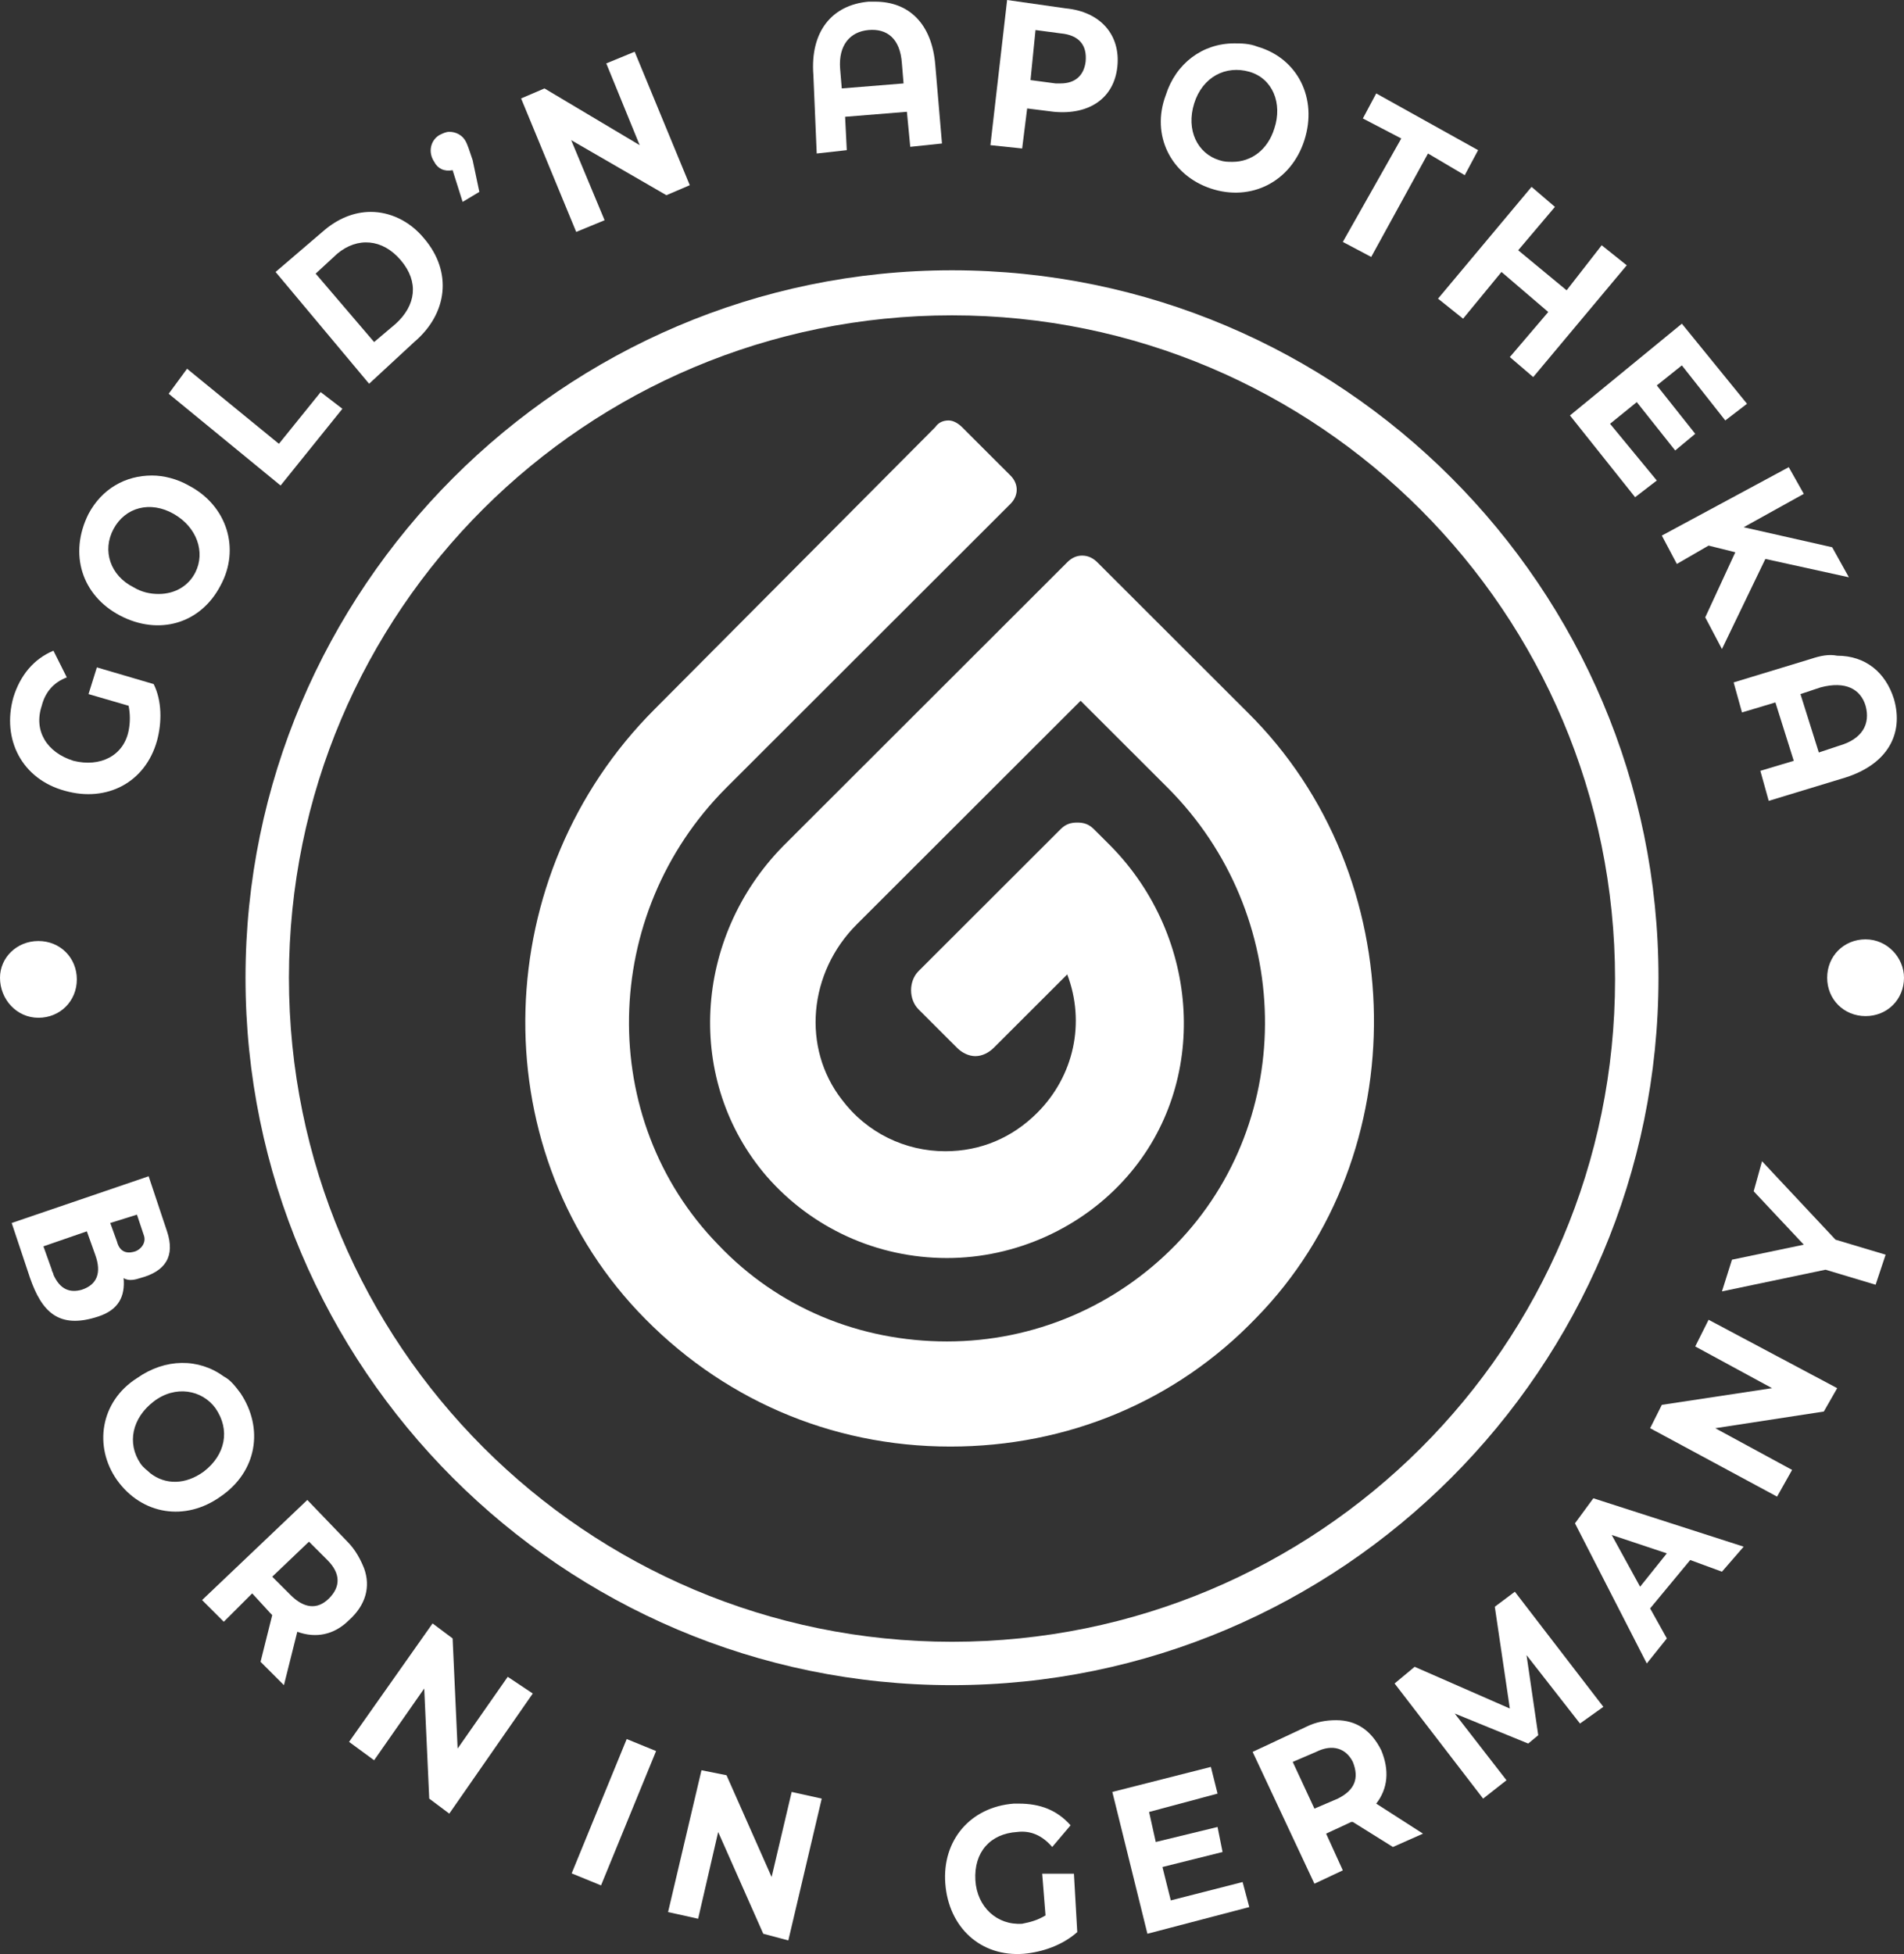<svg width="884" height="907" viewBox="0 0 884 907" fill="none" xmlns="http://www.w3.org/2000/svg">
<rect x="0" y="0" width="884" height="907" fill="#333333" stroke="none"/>
<path d="M476.895 50.339L489.302 51.888C505.586 53.437 517.218 45.693 518.768 30.978C520.319 16.264 511.014 5.421 494.73 3.872L467.589 0L459.835 67.377L474.568 68.926L476.895 50.339ZM480.772 13.94L492.404 15.489C500.933 16.264 504.811 20.91 504.035 28.655C503.26 34.85 499.382 38.723 492.404 38.723C491.628 38.723 490.853 38.723 490.077 38.723L478.446 37.174L480.772 13.94Z" fill="#FFFFFF"/>
<path d="M787.07 624.982L822.74 644.344L771.561 652.088L766.133 662.93L825.067 694.683L832.046 682.292L796.375 662.93L846.779 655.186L852.982 644.344L793.274 612.591L787.07 624.982Z" fill="#FFFFFF"/>
<path d="M441.225 671.449C495.505 671.449 545.909 650.539 583.13 611.817C657.572 535.92 656.021 406.587 579.253 330.691L509.463 260.99C507.912 259.441 505.586 257.892 502.484 257.892C500.158 257.892 497.832 258.667 495.505 260.99L363.681 392.647C321.807 435.242 317.93 501.845 355.926 545.988C376.863 569.996 407.105 583.936 439.674 583.936C471.467 583.936 502.484 569.996 523.421 545.988C561.418 502.619 557.54 435.242 515.667 392.647L507.912 384.902C505.586 382.579 503.26 381.805 500.158 381.805C497.056 381.805 494.73 382.579 492.404 384.902L426.491 450.731C421.839 455.377 421.839 463.896 426.491 468.543L444.326 486.355C446.653 488.679 449.754 490.228 452.856 490.228C455.958 490.228 459.06 488.679 461.386 486.355L495.505 452.28C504.035 474.739 498.607 499.521 481.547 516.559C469.916 528.176 455.182 534.372 438.898 534.372C420.288 534.372 402.453 525.853 390.821 510.364C372.211 486.356 375.312 451.505 397.8 429.046L501.709 325.27L542.032 365.541C600.965 424.399 602.516 519.657 545.909 577.741C517.993 606.395 479.996 622.659 439.674 622.659C399.351 622.659 361.354 607.17 333.439 577.741C276.832 519.657 278.382 424.399 337.316 365.541L469.14 233.884C473.018 230.012 473.018 224.591 469.14 220.719L446.653 198.26C445.102 196.711 442.775 195.162 440.449 195.162C438.123 195.162 435.796 195.936 434.246 198.26L303.972 329.142C227.204 405.813 223.326 531.274 296.218 608.719C334.214 648.99 385.393 671.449 441.225 671.449Z" fill="#FFFFFF"/>
<path d="M562.193 87.513C580.804 93.709 599.414 84.415 605.618 65.054C611.821 45.693 602.516 27.106 583.905 21.685C580.028 20.136 576.151 20.136 573.049 20.136C558.316 20.136 545.909 29.429 541.256 44.144C534.277 62.731 543.582 81.317 562.193 87.513ZM554.439 48.016C558.316 35.625 569.172 30.204 580.028 33.301C590.884 36.399 595.537 48.016 591.66 59.633C588.558 69.701 580.804 75.122 572.274 75.122C569.947 75.122 568.396 75.122 566.07 74.347C555.99 71.249 550.561 60.407 554.439 48.016Z" fill="#FFFFFF"/>
<path d="M731.239 707.074L764.582 772.128L773.888 760.511L766.133 746.571L784.744 724.112L799.477 729.533L809.558 717.916L739.768 695.457L731.239 707.074ZM773.888 721.014L761.481 736.503L748.298 712.495L773.888 721.014Z" fill="#FFFFFF"/>
<path d="M379.189 71.249L393.147 69.701L392.372 54.212L421.063 51.888L422.614 68.152L437.347 66.603L434.246 30.204C432.695 10.842 421.839 0.774 406.33 0.774C405.554 0.774 404.004 0.774 403.228 0.774C386.168 2.323 376.088 14.715 377.639 34.85L379.189 71.249ZM403.228 13.94C411.758 13.166 417.961 17.812 418.737 29.429L419.512 38.723L390.821 41.046L390.046 31.753C389.27 20.91 394.698 14.715 403.228 13.94Z" fill="#FFFFFF"/>
<path d="M113.989 453.829C113.989 635.05 261.323 782.196 442 782.196C622.677 782.196 770.011 635.05 770.011 453.829C770.011 272.607 622.677 125.461 442 125.461C261.323 125.461 113.989 273.381 113.989 453.829ZM442 146.371C611.821 146.371 749.849 284.224 749.849 454.603C749.849 624.982 611.821 762.06 442 762.06C272.179 762.06 134.151 624.208 134.151 453.829C134.151 283.449 272.179 146.371 442 146.371Z" fill="#FFFFFF"/>
<path d="M866.165 436.016C856.084 436.016 848.33 443.761 848.33 453.829C848.33 463.896 856.084 471.641 866.165 471.641C876.246 471.641 884 463.896 884 453.829C884 444.535 876.246 436.016 866.165 436.016Z" fill="#FFFFFF"/>
<path d="M840.575 305.908L804.905 316.751L808.782 330.691L824.291 326.044L832.821 353.15L817.312 357.797L821.19 371.737L856.86 360.894C876.246 354.699 884 340.759 879.347 324.495C875.47 312.104 866.165 304.359 852.982 304.359C849.105 303.585 845.228 304.359 840.575 305.908ZM866.165 327.593C868.491 336.112 864.614 343.082 853.758 346.18L844.453 349.278L835.923 322.172L845.228 319.074C856.86 315.976 863.839 319.848 866.165 327.593Z" fill="#FFFFFF"/>
<path d="M280.709 102.228L265.2 65.054L309.4 90.611L320.256 85.964L294.667 24.008L281.484 29.429L296.993 67.377L252.793 41.046L241.937 45.693L267.526 107.649L280.709 102.228Z" fill="#FFFFFF"/>
<path d="M778.54 261.765L793.274 253.246L805.681 256.343L791.723 286.547L799.477 301.262L819.639 259.441L858.411 267.96L850.656 254.02L809.558 244.727L837.474 229.238L830.495 216.846L771.561 248.599L778.54 261.765Z" fill="#FFFFFF"/>
<path d="M818.088 539.018L814.211 552.958L837.474 577.741L804.13 584.711L799.477 599.425L847.554 589.358L870.818 596.328L875.47 582.387L852.207 575.417L818.088 539.018Z" fill="#FFFFFF"/>
<path d="M759.154 230.787L769.235 223.042L747.523 196.711L759.93 186.643L777.765 209.102L787.07 201.357L769.235 178.898L780.867 169.605L801.028 195.162L811.109 187.417L780.867 150.244L728.912 192.838L759.154 230.787Z" fill="#FFFFFF"/>
<path d="M636.635 119.266L663 71.249L680.06 81.317L686.263 69.701L638.961 43.369L632.758 54.986L650.593 64.279L623.453 112.295L636.635 119.266Z" fill="#FFFFFF"/>
<path d="M679.284 147.92L697.119 126.236L718.832 144.822L700.997 165.733L711.853 175.026L755.277 123.138L743.646 113.844L727.361 134.755L704.874 116.168L721.933 96.032L711.077 86.739L667.653 138.627L679.284 147.92Z" fill="#FFFFFF"/>
<path d="M55.832 285.773C73.667 295.066 93.053 289.645 102.358 271.832C111.663 254.795 105.46 234.659 87.625 225.365C82.197 222.268 75.993 220.719 70.565 220.719C58.158 220.719 47.302 226.914 41.098 238.531C31.793 257.118 37.996 276.479 55.832 285.773ZM52.73 245.501C58.158 235.433 69.79 232.335 80.646 238.531C91.502 244.727 95.379 256.343 90.726 265.637C87.625 271.832 81.421 275.705 73.667 275.705C69.79 275.705 65.912 274.93 62.035 272.607C51.179 267.186 47.302 255.569 52.73 245.501Z" fill="#FFFFFF"/>
<path d="M290.971 807.206L265.416 869.564L279.052 875.138L304.607 812.78L290.971 807.206Z" fill="#FFFFFF"/>
<path d="M17.835 472.415C27.916 472.415 35.67 464.671 35.67 454.603C35.67 444.535 27.916 436.791 17.835 436.791C7.754 436.791 0 444.535 0 453.829C0 463.896 7.754 472.415 17.835 472.415Z" fill="#FFFFFF"/>
<path d="M543.582 882.1L539.705 866.611L567.621 859.641L565.295 848.024L536.603 854.994L533.502 841.054L565.295 832.535L562.193 820.144L516.442 831.761L532.726 897.589L580.028 885.198L576.926 873.581L543.582 882.1Z" fill="#FFFFFF"/>
<path d="M210.144 78.994L214.796 93.709L222.551 89.062L219.449 74.347C217.898 69.701 217.123 67.377 216.347 65.828C214.796 62.731 211.695 61.182 208.593 61.182C207.042 61.182 205.491 61.956 203.94 62.731C200.063 65.054 198.512 70.475 201.614 75.122C203.165 78.22 206.267 79.769 210.144 78.994Z" fill="#FFFFFF"/>
<path d="M483.874 869.709L485.425 889.07C481.547 891.394 478.446 892.168 474.568 892.943C462.937 893.717 453.632 885.198 452.856 872.807C452.081 859.641 459.835 851.122 472.242 850.348C478.446 849.573 483.874 851.897 488.526 857.318L497.056 847.25C490.853 840.28 483.098 837.182 473.018 837.182C472.242 837.182 471.467 837.182 470.691 837.182C450.53 838.731 437.347 854.22 438.898 874.356C440.449 894.491 455.182 908.432 475.344 906.883C483.874 906.108 493.179 903.01 500.158 896.815L498.607 869.709H483.874Z" fill="#FFFFFF"/>
<path d="M30.242 367.09C49.628 372.511 67.463 363.218 72.891 343.856C75.218 335.337 75.218 325.27 71.34 317.525L44.975 309.781L41.098 322.172L59.709 327.593C60.484 331.465 60.484 335.337 59.709 339.21C57.383 350.827 46.526 356.248 34.119 353.15C21.712 349.278 15.509 339.21 19.386 327.593C20.937 321.397 24.814 316.751 31.017 314.427L24.814 302.036C15.509 305.908 9.305 313.653 6.204 323.721C0.775 343.082 10.081 361.669 30.242 367.09Z" fill="#FFFFFF"/>
<path d="M358.253 871.258L337.316 824.016L325.684 821.693L310.175 887.521L324.133 890.619L333.439 850.348L354.375 897.589L366.007 900.687L381.516 834.859L367.558 831.761L358.253 871.258Z" fill="#FFFFFF"/>
<path d="M694.018 745.797L700.997 793.038L656.796 773.677L647.491 781.422L688.589 834.859L699.446 826.34L675.407 795.362L709.526 809.302L714.179 805.43L708.751 768.256L733.565 800.008L744.421 792.264L703.323 738.827L694.018 745.797Z" fill="#FFFFFF"/>
<path d="M192.309 158.763C207.818 145.597 210.144 126.236 196.961 110.747C189.982 102.228 180.677 98.355 172.147 98.355C164.393 98.355 156.639 101.453 149.66 107.649L127.947 126.236L171.372 178.124L192.309 158.763ZM156.639 117.717C165.944 109.972 177.575 110.747 186.105 120.814C194.635 130.882 193.084 141.725 183.779 150.244L173.698 158.763L146.558 127.01L156.639 117.717Z" fill="#FFFFFF"/>
<path d="M158.965 189.741L148.884 181.996L129.498 206.004L86.849 171.154L78.319 182.771L130.274 225.365L158.965 189.741Z" fill="#FFFFFF"/>
<path d="M641.288 812.4C636.635 803.106 629.656 798.459 620.351 798.459C615.698 798.459 611.046 799.234 606.393 801.557L581.579 813.174L610.27 874.356L623.453 868.16L615.698 851.122L627.33 845.701H628.105L646.716 857.318L660.674 851.122L638.961 837.182C644.389 830.212 645.165 821.693 641.288 812.4ZM621.126 834.859L610.27 839.505L600.19 817.821L611.046 813.174C618.8 809.302 625.003 811.625 628.105 817.821C631.207 825.565 628.881 830.986 621.126 834.859Z" fill="#FFFFFF"/>
<path d="M212.47 811.625L210.144 760.511L200.839 753.541L162.067 808.527L173.698 817.046L196.961 783.745L199.288 834.859L208.593 841.829L247.365 786.068L235.733 778.324L212.47 811.625Z" fill="#FFFFFF"/>
<path d="M111.663 646.667C109.337 643.569 107.011 640.471 103.909 638.922C92.277 630.404 76.768 630.403 63.586 639.697C46.526 650.539 43.425 671.449 54.281 686.938C65.912 703.202 86.074 706.3 102.358 694.683C119.418 683.066 122.519 662.93 111.663 646.667ZM94.603 683.066C86.074 689.262 76.768 689.262 69.79 683.841C68.239 682.292 66.688 681.517 65.137 679.194C58.933 669.9 61.26 658.284 71.34 650.539C81.421 642.795 93.828 645.118 100.032 653.637C107.011 663.705 104.684 675.322 94.603 683.066Z" fill="#FFFFFF"/>
<path d="M57.383 593.23C59.709 594.779 62.81 594.004 65.137 593.23C76.768 590.132 81.421 583.162 77.544 571.545L69.014 545.988L5.428 567.673L13.958 593.23C19.386 608.719 27.14 617.238 45.751 611.042C55.056 607.944 58.158 601.749 57.383 593.23ZM37.996 598.651C32.568 600.2 27.916 598.651 24.814 591.681C24.814 590.906 24.039 590.132 24.039 589.358L20.161 578.515L40.323 571.545L44.2 582.387C47.302 590.906 44.975 596.328 37.996 598.651ZM63.586 563.801L66.688 573.094C68.239 576.966 65.137 580.064 62.81 580.839C60.484 581.613 55.832 582.388 54.281 576.192L51.179 567.673L63.586 563.801Z" fill="#FFFFFF"/>
<path d="M169.046 727.984C167.495 724.112 165.168 719.465 161.291 715.593L142.681 696.232L93.828 742.699L103.909 752.767L117.091 739.601L125.621 748.895L126.396 749.669L120.968 771.354L131.825 782.196L138.028 757.414C146.558 760.511 155.088 758.962 162.067 751.992C169.821 745.022 172.147 736.503 169.046 727.984ZM152.761 741.924C147.333 747.346 141.13 746.571 134.926 740.376L126.396 731.857L143.456 715.593L151.986 724.112C158.189 730.308 158.189 736.503 152.761 741.924Z" fill="#FFFFFF"/>
</svg>
